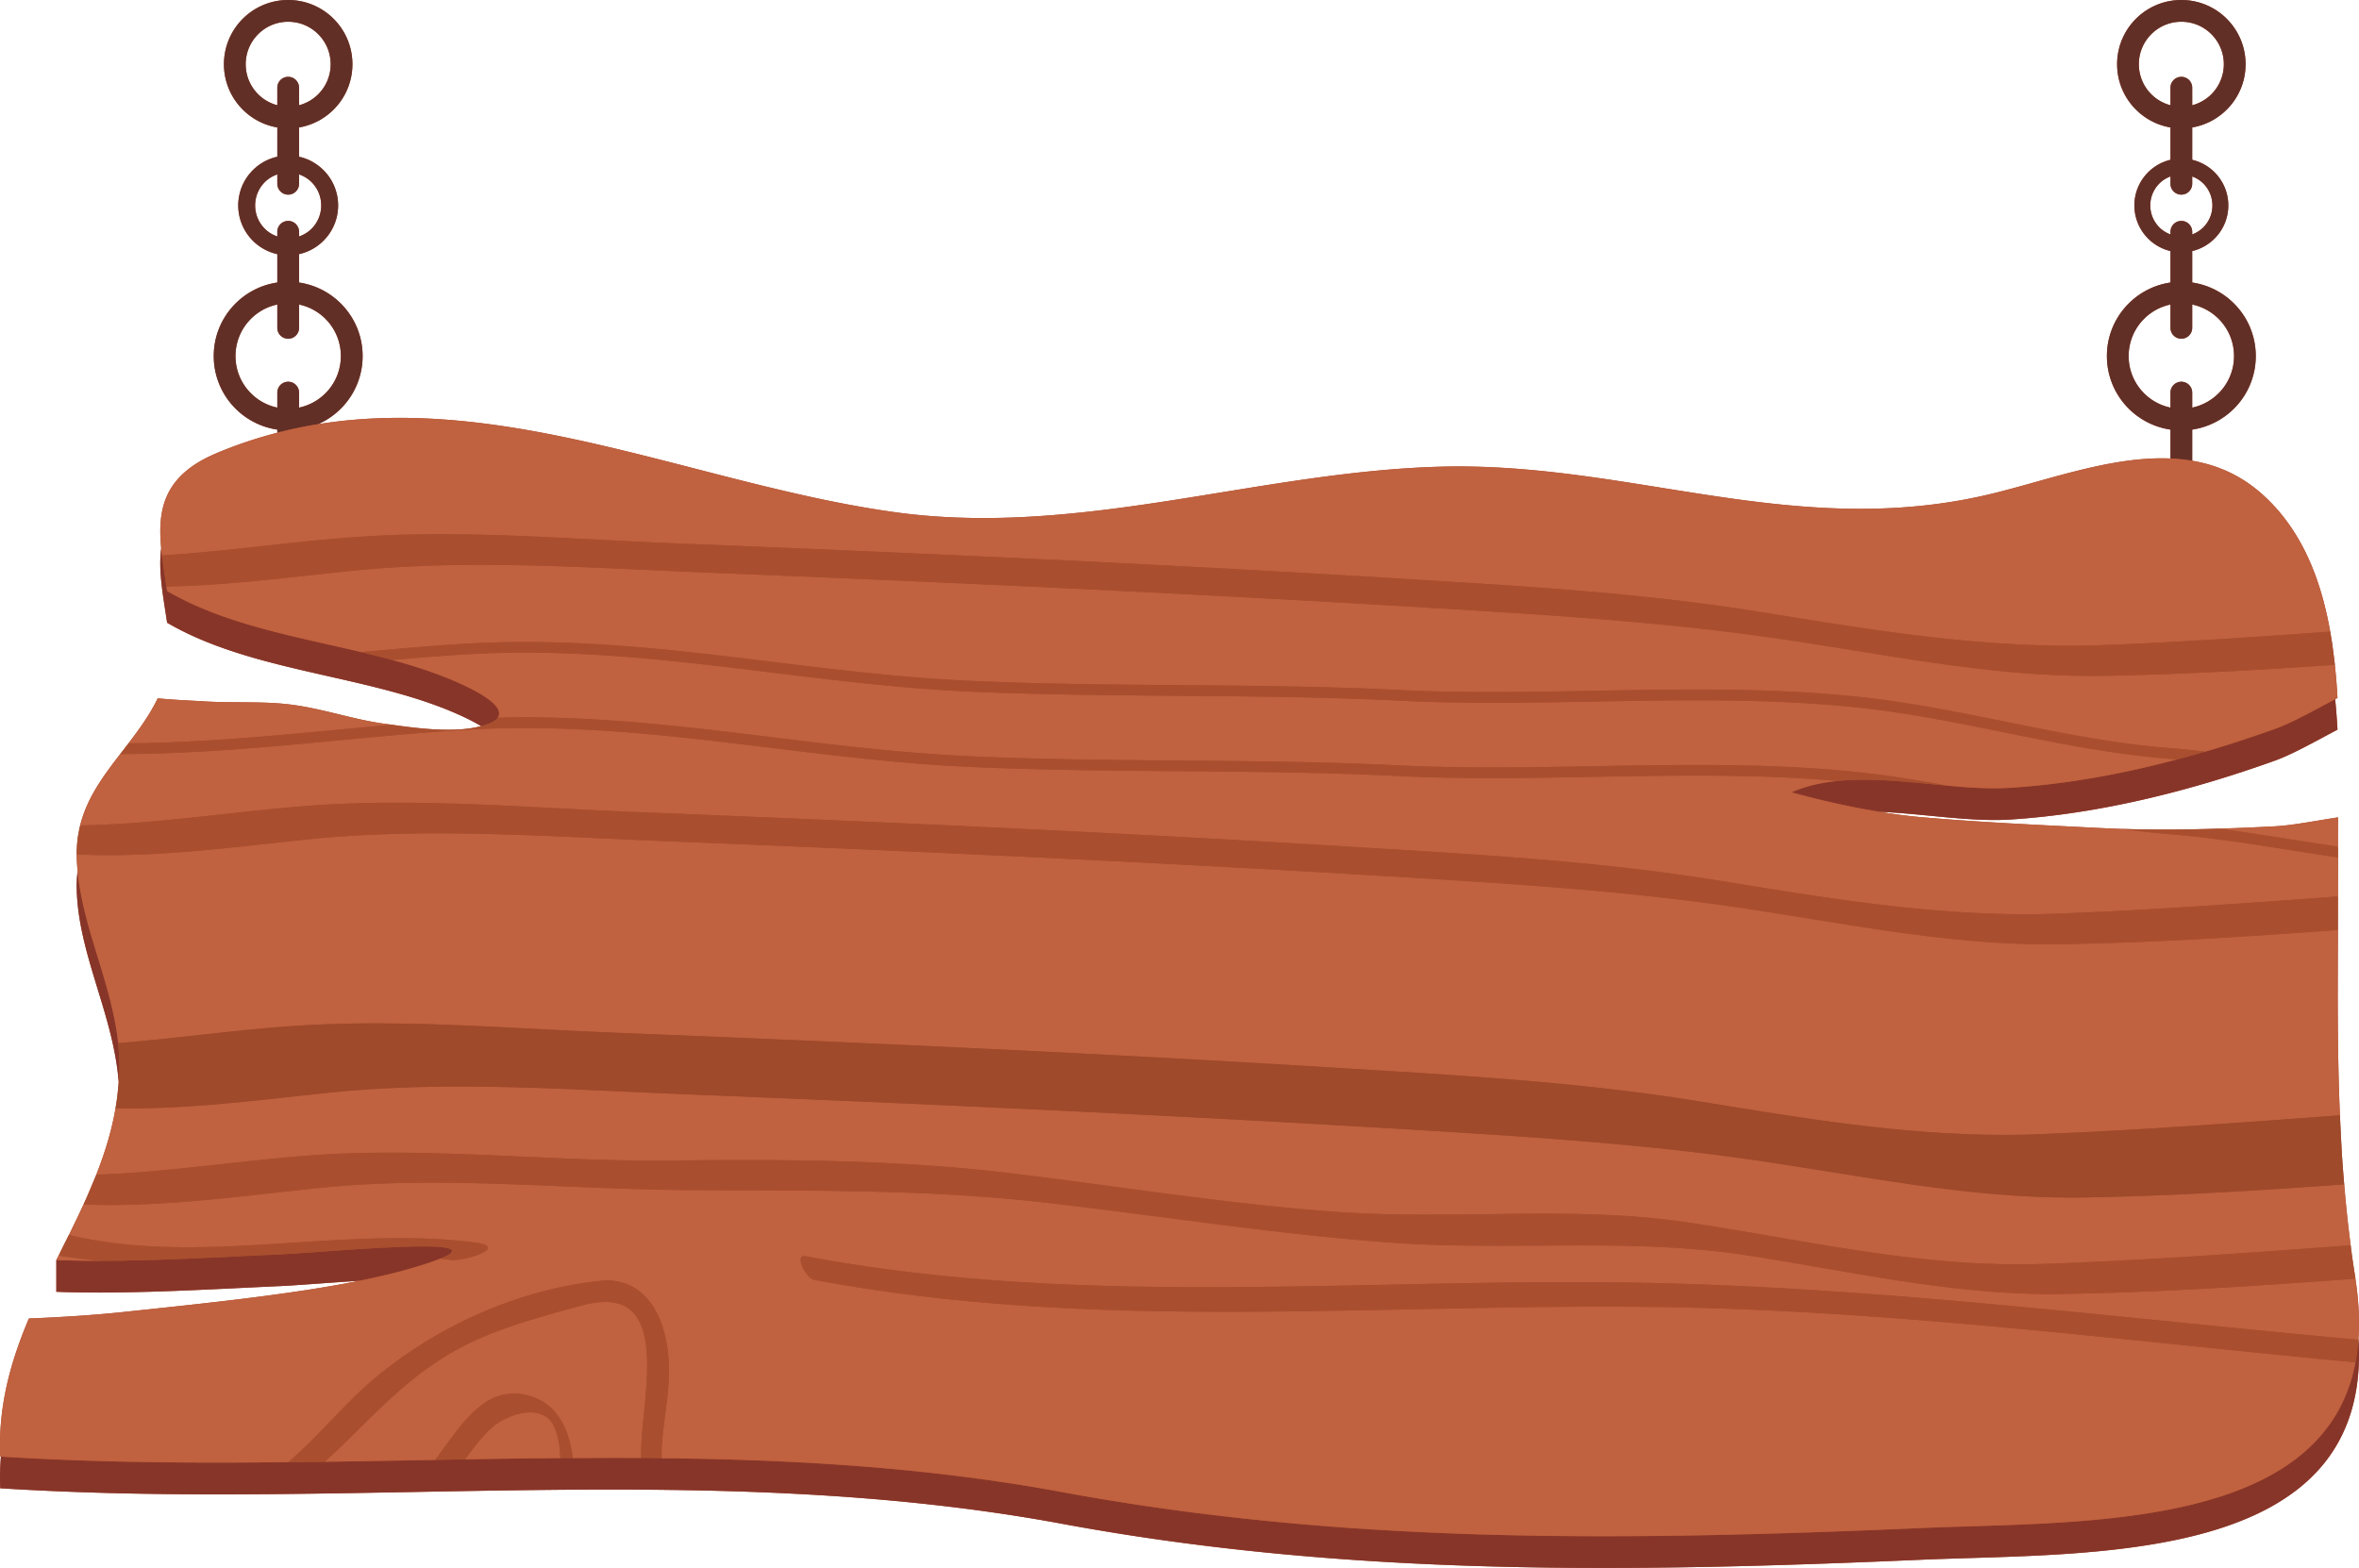 <svg xmlns="http://www.w3.org/2000/svg" viewBox="0 0 2262.677 1504.165">
  <path fill="#a94f2f" d="M240.682 377.307c-9.16-9.16-14.795-21.734-14.801-35.72.006-14 5.638-26.56 14.801-35.734 6.827-6.826 15.535-11.68 25.303-13.72v22.387c0 5.76 4.669 10.427 10.433 10.427 5.761 0 10.432-4.667 10.432-10.427v-22.387c9.767 2.054 18.47 6.907 25.3 13.72 9.159 9.174 14.793 21.734 14.8 35.734-.007 13.986-5.641 26.56-14.8 35.72-6.83 6.813-15.533 11.666-25.3 13.72v-14.374c0-5.76-4.67-10.44-10.432-10.44-5.764 0-10.433 4.68-10.433 10.44v14.374c-9.768-2.04-18.476-6.894-25.303-13.72zm13.33-157.827c-5.746-5.76-9.277-13.627-9.28-22.4.003-8.773 3.534-16.64 9.28-22.4 3.343-3.333 7.447-5.8 11.973-7.387v9c0 5.76 4.669 10.427 10.433 10.427 5.761 0 10.432-4.667 10.432-10.427v-9c4.521 1.587 8.624 4.054 11.964 7.387 5.744 5.76 9.276 13.627 9.279 22.4-.003 8.773-3.535 16.64-9.279 22.4-3.34 3.333-7.443 5.8-11.964 7.387v-4.494c0-5.76-4.67-10.44-10.432-10.44-5.764 0-10.433 4.68-10.433 10.44v4.494c-4.526-1.587-8.63-4.04-11.974-7.387zm-6.409-129.053c-7.392-7.414-11.933-17.534-11.936-28.814.003-11.293 4.544-21.413 11.936-28.813 7.41-7.4 17.531-11.933 28.815-11.933 11.287 0 21.41 4.533 28.816 11.933 7.392 7.4 11.93 17.52 11.936 28.813-.007 11.28-4.544 21.4-11.936 28.814-5.03 5.026-11.332 8.68-18.384 10.546v-16.84c0-5.76-4.67-10.426-10.432-10.426-5.764 0-10.433 4.666-10.433 10.426v16.84a40.676 40.676 0 0 1-18.382-10.546zm1808.934 286.88c-9.16-9.16-14.787-21.734-14.8-35.72.013-14 5.64-26.56 14.8-35.734 6.826-6.826 15.533-11.68 25.306-13.72v22.387c0 5.76 4.667 10.427 10.427 10.427a10.416 10.416 0 0 0 10.427-10.427v-22.387c9.773 2.054 18.48 6.907 25.306 13.72 9.174 9.174 14.8 21.734 14.8 35.734 0 13.973-5.626 26.56-14.8 35.72-6.826 6.813-15.533 11.666-25.306 13.72v-14.374c0-5.76-4.654-10.44-10.427-10.44-5.76 0-10.427 4.68-10.427 10.44v14.374c-9.773-2.04-18.48-6.894-25.306-13.72zm14.666-159.16c-5.386-5.414-8.72-12.814-8.72-21.067 0-8.24 3.334-15.653 8.72-21.067 3-2.986 6.627-5.24 10.64-6.746v7.026c0 5.76 4.667 10.427 10.427 10.427a10.416 10.416 0 0 0 10.427-10.427v-7.026c4.013 1.506 7.653 3.773 10.64 6.746 5.4 5.414 8.72 12.827 8.733 21.067-.013 8.253-3.333 15.653-8.733 21.067-2.987 2.973-6.627 5.24-10.64 6.746v-2.52c0-5.76-4.654-10.44-10.427-10.44-5.76 0-10.427 4.68-10.427 10.44v2.52c-4.013-1.506-7.64-3.773-10.64-6.746zm-7.746-127.72c-7.387-7.414-11.92-17.534-11.934-28.814.014-11.293 4.547-21.413 11.934-28.813 7.413-7.4 17.533-11.933 28.813-11.933 11.293 0 21.413 4.533 28.827 11.933 7.386 7.4 11.933 17.52 11.933 28.813 0 11.28-4.547 21.4-11.933 28.814a40.69 40.69 0 0 1-18.4 10.546v-16.84c0-5.76-4.654-10.426-10.427-10.426-5.76 0-10.427 4.666-10.427 10.426v16.84c-7.053-1.866-13.36-5.52-18.386-10.546zm198.72 1193.4c1.146-17.227.28-36.267-2.96-57.174h.106c-.106-.626-.213-1.28-.32-1.826-1.4-8.8-2.693-17.587-3.866-26.4-.107-1.187-.32-2.467-.427-3.76-2.573-19.414-4.613-38.974-6.227-58.494-.533-5.68-.96-11.48-1.386-17.186-.654-8.147-1.08-16.32-1.507-24.454-.44-8.16-.867-16.32-1.187-24.573-1.733-39.867-2.106-79.8-2.133-119.747.093-32.333.293-64.653.227-96.96.053-10.24.08-20.506.08-30.72-.014-.786-.014-1.56-.014-2.346 0-1.907 0-3.72.014-5.654-.014 0-.054 0-.08.014 0-.774-.027-1.56-.027-2.334v-3.293c0-8.067 0-16.333.107-24.8-22.334 3.427-44 7.733-60.747 8.587a2181.52 2181.52 0 0 1-53.893 2.24h-.214c-17.373.546-34.773.88-52.266.88-8.054 0-16.214-.12-24.147-.24-5.373-.094-10.733-.187-16.107-.427l.654.107c-8.267-.32-16.427-.64-24.587-1.067-56.667-2.893-113.453-5.373-170.013-10.413-12.347-1.094-25.307-2.854-38.4-4.987 42.373 1.76 86.573 9.84 125.44 7.4 86.293-5.493 173.666-27.8 253.32-56.36 17.173-6.12 38.626-18.36 60.426-29.84-.533-9.773-1.266-19.533-2.253-29.227.747-.4 1.507-.8 2.253-1.2a524.47 524.47 0 0 0-2.573-31.76h.093c-.32-3.226-.746-6.333-1.173-9.44-.427-3.76-.96-7.626-1.493-11.386-.534-3.76-1.187-7.4-1.827-11.054-8.92-50.453-27.16-96.92-63.653-130.4-20.934-19.253-44.214-29.36-68.72-33.52v-29.88c34.48-5.066 60.973-34.666 60.973-70.546 0-35.894-26.493-65.494-60.973-70.56v-30.16c19.84-4.72 34.613-22.507 34.626-43.787-.013-21.28-14.786-39.067-34.626-43.773V122.28c29.066-4.973 51.2-30.2 51.2-60.667 0-34.04-27.587-61.613-61.627-61.613-34.027 0-61.6 27.573-61.613 61.613.013 30.467 22.133 55.694 51.186 60.667v31.027c-19.826 4.706-34.6 22.493-34.613 43.773.013 21.28 14.787 39.067 34.613 43.787v30.16c-34.48 5.066-60.96 34.666-60.973 70.56.013 35.88 26.493 65.48 60.973 70.546v27.707c-58.853-2.52-122.826 22.8-178.013 35.36-109.8 25.013-209.84 8.8-310.947-7.4-69.013-11.053-138.466-22.12-211.88-20.08-174.64 4.933-344.764 67.627-520.686 43.907-183.894-24.934-370.048-114.72-555.22-84.68 25.144-11.067 42.717-36.147 42.72-65.36-.007-35.894-26.49-65.48-60.967-70.56v-27.214c21.433-4.773 37.456-23.866 37.464-46.733-.008-22.867-16.035-41.96-37.464-46.733V122.28c29.055-4.973 51.18-30.2 51.187-60.667C338.03 27.573 310.454 0 276.418 0c-34.027 0-61.61 27.573-61.616 61.613.007 30.467 22.13 55.694 51.183 60.667v28.067c-21.435 4.773-37.466 23.853-37.474 46.733.008 22.867 16.039 41.973 37.474 46.733v27.214c-34.471 5.066-60.963 34.666-60.97 70.56.007 35.88 26.499 65.493 60.97 70.546v2.987c-19.438 5.027-38.86 11.44-58.268 19.613-50.684 21.294-56.736 53.707-53.095 91.414-2.881 21.466 1.861 45.64 5.661 71.12v.12c85.434 49.8 201.252 49.706 288.294 92.2 4.512 2.213 8.896 4.573 12.896 7.013-1.515.373-3.1.76-4.842 1.107-8.37 1.72-17.49 2.373-26.934 2.373-18.144 0-37.354-2.48-53.996-4.84-3.002-.44-5.795-.747-8.586-1.173-28.229-3.987-56.678-13.854-85.868-17.827-27.372-3.853-56.78-1.613-85.869-3.427-9.875-.653-25.97-1.186-44.112-2.906-7.515 15.666-17.604 29.52-28.013 43.146-2.58 3.427-5.266 6.867-7.944 10.32-16.21 21.027-31.883 42.067-38.43 68.48-.532 2.134-1.073 4.387-1.393 6.64-.324 1.52-.639 3.107-.857 4.72-.214 1.294-.324 2.574-.424 3.88-.22 1.587-.332 3.2-.434 4.814-.106 1.933-.217 3.866-.217 5.8v1.933c.039 5.4.4 10.76.893 16.093-.556 4.587-.925 9.28-.893 14.214.387 63.693 35.212 122.213 40.275 187.986-.63 8.547-1.563 16.987-3.03 25.254-3.754 22.12-10.41 43.24-18.462 63.76-1.394 3.426-2.787 6.853-4.295 10.28-1.07 2.693-2.252 5.386-3.435 8.08-1.393 3.426-3.002 6.853-4.509 10.186-4.503 9.76-9.23 19.534-13.952 29.2h-.105c-.426.96-.967 2.04-1.5 3.12a747.647 747.647 0 0 0-8.264 16.627c-.755 1.507-1.507 2.88-2.252 4.387v30.426c27.153 1.094 57.177.854 87.596 0h.544c43.946-1.253 88.693-3.773 126.846-5.48 15.792-.733 45.53-3.146 75.427-5.053-68.87 13.813-154.695 22.267-219.899 29.267-33.381 3.653-65.478 5.6-96.822 6.88-17.274 40.786-29.619 83.72-27.475 132.453l.637.04c-.77 9.907-1.094 19.987-.637 30.373 342.075 21.587 680.827-28.333 1018.075 34.014 275.313 51 545.473 46.706 824.02 34.573 163.92-7.12 433.506 6.307 419.84-212.493"/>
  <path fill="#622f27" d="M276.418 366.213c-5.764 0-10.433 4.68-10.433 10.44v14.374c-9.768-2.04-18.476-6.894-25.303-13.707-9.16-9.187-14.795-21.747-14.801-35.747.006-13.973 5.638-26.546 14.801-35.72 6.827-6.813 15.535-11.68 25.303-13.72v22.387c0 5.76 4.669 10.427 10.433 10.427 5.761 0 10.432-4.667 10.432-10.427v-22.387c9.767 2.054 18.47 6.907 25.3 13.72 9.159 9.174 14.793 21.747 14.8 35.72-.007 14-5.641 26.56-14.8 35.747-6.83 6.8-15.533 11.653-25.3 13.707v-14.374c0-5.76-4.67-10.44-10.432-10.44zM254.011 219.48c-5.745-5.76-9.276-13.627-9.278-22.4.002-8.773 3.533-16.64 9.278-22.4 3.344-3.333 7.448-5.8 11.974-7.387v9c0 5.76 4.669 10.427 10.433 10.427 5.761 0 10.432-4.667 10.432-10.427v-9c4.521 1.587 8.624 4.054 11.964 7.387 5.744 5.76 9.276 13.627 9.279 22.4-.003 8.773-3.535 16.64-9.279 22.4-3.34 3.333-7.443 5.8-11.964 7.387v-4.494c0-5.76-4.67-10.44-10.432-10.44-5.764 0-10.433 4.68-10.433 10.44v4.494c-4.526-1.587-8.63-4.054-11.974-7.387zm-6.408-129.053c-7.392-7.414-11.933-17.534-11.936-28.814.003-11.293 4.544-21.413 11.936-28.813 7.41-7.4 17.531-11.933 28.815-11.933 11.287 0 21.41 4.533 28.816 11.933 7.392 7.4 11.93 17.52 11.936 28.813-.007 11.28-4.544 21.4-11.936 28.814-5.03 5.026-11.332 8.68-18.384 10.546v-16.84c0-5.76-4.67-10.426-10.432-10.426-5.764 0-10.433 4.666-10.433 10.426v16.84a40.676 40.676 0 0 1-18.382-10.546zm57.504 316.506c25.136-11.053 42.707-36.133 42.71-65.36-.007-35.866-26.49-65.466-60.967-70.546v-27.214c21.433-4.773 37.456-23.866 37.464-46.733-.008-22.867-16.035-41.96-37.464-46.733V122.28c29.055-4.973 51.18-30.2 51.187-60.667C338.03 27.573 310.454 0 276.418 0c-34.027 0-61.61 27.573-61.616 61.613.007 30.467 22.13 55.694 51.183 60.667v28.067c-21.435 4.773-37.466 23.853-37.474 46.733.008 22.867 16.039 41.96 37.474 46.733v27.214c-34.471 5.066-60.963 34.666-60.97 70.546.007 35.894 26.499 65.507 60.97 70.56v2.974a451.894 451.894 0 0 1 20.865-4.854 459.253 459.253 0 0 1 18.257-3.32m1787.163-40.72c-5.76 0-10.427 4.68-10.427 10.44v14.374c-9.773-2.04-18.48-6.894-25.306-13.707-9.16-9.187-14.787-21.747-14.8-35.747.013-13.973 5.64-26.546 14.8-35.72 6.826-6.813 15.533-11.68 25.306-13.72v22.387c0 5.76 4.667 10.427 10.427 10.427a10.416 10.416 0 0 0 10.427-10.427v-22.387c9.773 2.054 18.48 6.907 25.306 13.72 9.174 9.174 14.8 21.747 14.8 35.72 0 13.987-5.626 26.56-14.8 35.734-6.826 6.813-15.533 11.666-25.306 13.72v-14.374c0-5.76-4.654-10.44-10.427-10.44zm-21.067-148.066c-5.386-5.414-8.72-12.814-8.72-21.067s3.334-15.653 8.72-21.067c3-2.986 6.627-5.24 10.64-6.746v7.026c0 5.76 4.667 10.427 10.427 10.427a10.416 10.416 0 0 0 10.427-10.427v-7.026c4.013 1.506 7.653 3.773 10.64 6.746 5.4 5.414 8.72 12.814 8.733 21.067-.013 8.253-3.333 15.653-8.733 21.067-2.987 2.973-6.627 5.24-10.64 6.746v-2.52c0-5.76-4.654-10.44-10.427-10.44-5.76 0-10.427 4.68-10.427 10.44v2.52c-4.013-1.506-7.64-3.773-10.64-6.746zm-7.746-127.72c-7.387-7.414-11.92-17.534-11.934-28.814.014-11.293 4.547-21.413 11.934-28.813 7.413-7.4 17.533-11.933 28.813-11.933 11.293 0 21.413 4.533 28.827 11.933 7.386 7.4 11.933 17.52 11.933 28.813 0 11.28-4.547 21.4-11.933 28.814a40.69 40.69 0 0 1-18.4 10.546v-16.84c0-5.76-4.654-10.426-10.427-10.426-5.76 0-10.427 4.666-10.427 10.426v16.84c-7.053-1.866-13.36-5.52-18.386-10.546zm39.24 321.706c34.48-5.066 60.973-34.666 60.973-70.56 0-35.88-26.493-65.48-60.973-70.546v-30.174c19.84-4.706 34.613-22.493 34.626-43.773-.013-21.28-14.786-39.067-34.626-43.773V122.28c29.066-4.973 51.2-30.2 51.2-60.667 0-34.04-27.587-61.613-61.627-61.613-34.027 0-61.6 27.573-61.613 61.613.013 30.467 22.133 55.694 51.186 60.667v31.027c-19.826 4.706-34.6 22.493-34.613 43.773.013 21.28 14.787 39.067 34.613 43.787v30.16c-34.48 5.066-60.96 34.666-60.973 70.546.013 35.894 26.493 65.494 60.973 70.56v27.707c7.027.307 13.987 1 20.854 2.173v-29.88"/>
  <path fill="#883529" d="M422.177 1207.44h.113c5.901-2.347 9.336-4.293 10.621-5.893l.428-.76c1.722-3.747-9.762-5.054-27.688-5.054-9.445 0-20.61.334-32.522.974-1.826.106-3.651.106-5.582.226-23.937 1.267-50.233 3.214-71.164 4.707-2.682.227-5.369.333-7.945.533-1.288.134-2.468.227-3.755.227-2.362.227-4.722.32-6.869.427-3.33.213-6.227.44-8.803.533-3.757.227-7.509.333-11.38.547-6.006.226-12.129.533-18.458.853-3.755.107-7.518.333-11.379.533-7.19.32-14.381.76-21.79 1.08-6.65.227-13.305.534-20.069.867-7.296.307-14.598.627-22.005.84a564.65 564.65 0 0 1-19 .667c-7.619.2-15.127.426-22.645.506-2.683.12-5.476.227-8.163.227-5.365 0-10.624.107-15.775.107h-.426c-9.934 0-19.527-.134-28.943-.347-5.032-.12-10.092-.213-14.953-.413v30.426c27.153 1.094 57.177.854 87.596 0h.544c43.946-1.253 88.693-3.773 126.846-5.48 15.792-.733 45.53-3.146 75.427-5.053 17.63-3.547 34.205-7.413 48.975-11.733 12.994-3.747 22.322-6.867 28.764-9.547m1693-486.333h-.107c-1.413.44-2.8.866-4.293 1.173-6.654 2.053-13.427 3.88-20.294 5.693-.64.214-1.4.32-2.04.534h-.106c-52.387 13.96-106.374 23.84-160.04 27.266-19.094 1.187-39.494-.106-60.307-2.04l-.867-.106c-5.373-.534-10.84-.96-16.2-1.507-21.146-2.04-42.52-4.067-63.226-4.067-3.547 0-7.2.094-10.734.2-1.293 0-2.573.12-3.866.12-3.227.2-6.44.427-9.547.747l-.867.107h-.106c-15.454 1.506-30.374 4.826-44.214 10.853 25.92 7.227 55.587 14 84.494 18.72 42.373 1.76 86.573 9.84 125.44 7.4 86.293-5.493 173.666-27.8 253.32-56.36 17.173-6.12 38.626-18.36 60.426-29.84-.533-9.773-1.266-19.533-2.253-29.227-21.013 11.147-41.587 22.734-58.173 28.654-21.574 7.72-43.8 15.026-66.44 21.68m146.946 564.16a193.752 193.752 0 0 1-2.8 21.68c-30.92 163.026-267.8 152.4-416.986 158.973-278.547 12.12-548.707 16.413-824.02-34.573-127.62-23.6-255.452-31.134-383.724-32.427-6.543-.093-13.098-.213-19.642-.213-21.792-.2-43.68-.094-65.473.12-.535-.12-1.177-.12-1.824-.12-3.328 0-6.765 0-10.197.12-30.376.2-60.862.64-91.342 1.186-9.553.107-19.102.307-28.661.534-6.444.106-12.99.2-19.427.32-28.876.533-57.854 1.066-86.729 1.493-6.659.12-13.305.12-19.855.213-5.044.12-9.981.227-15.025.227l.107-.107c-91.67 1.067-183.547.44-275.646-5.333-.77 9.907-1.094 19.987-.637 30.373 342.075 21.587 680.827-28.333 1018.075 34.014 275.313 51 545.473 46.706 824.02 34.573 163.92-7.12 433.506 6.307 419.84-212.493-.04.466-.027.973-.054 1.44m-19.76-393.067c-.066 19.32-.106 38.667-.093 58.013.093-32.333.293-64.653.227-96.96-.014 2.254 0 4.494-.027 6.734 0 10.733-.107 21.466-.107 32.213M477.355 688.587c6.44-8.92-10.31-20.4-28.778-29.414-22.535-10.933-46.902-19.12-72.23-25.973-9.874-2.693-19.752-5.147-29.841-7.627-64.185-15.24-131.376-26.613-186.223-58.6v-.106c-.21-1.4-.428-2.787-.642-4.187-1.294-8.8-2.791-17.387-3.863-25.76-.217-1.4-.324-2.787-.543-4.08h.112c-.273-2.24-.51-4.48-.725-6.693-2.881 21.466 1.861 45.64 5.661 71.133v.107c85.434 49.8 201.252 49.706 288.294 92.2 4.512 2.213 8.896 4.573 12.896 7 8.65-2.214 13.678-4.987 15.882-8m1765.222 125.946c-.014 0-.054 0-.08.014.013 1.88.026 3.76.066 5.64 0-1.907 0-3.72.014-5.654M113.803 1006.427c-.213-1.96-.318-3.774-.532-5.72h.102c-6.267-57.467-33.796-109.587-38.926-164.974-.556 4.587-.925 9.28-.893 14.214.387 63.693 35.212 122.213 40.275 187.986.16-2.106.404-4.186.51-6.306.326-8.574.107-16.947-.536-25.2"/>
  <path fill="#c0613f" d="M2242.47 808.92c0-8.067 0-16.333.107-24.8-22.334 3.427-44 7.733-60.747 8.587a2181.52 2181.52 0 0 1-53.893 2.24c38.546 5.066 76.64 11.693 114.533 17.266v-3.293m-314.173-53.147c53.666-3.426 107.653-13.306 160.04-27.266-2.787-.214-5.467-.427-8.36-.64-100.587-8.147-193.96-37.467-292.614-48.52-52.573-5.907-106.16-7.507-160.133-7.507-65.147 0-130.747 2.36-195.773 2.36-30.054 0-59.907-.533-89.52-2.053-136.854-6.76-274.134-2.574-411.74-8.68-147.156-6.76-281.652-37.36-426.227-37.36h-.219c-17.922 0-36.06.44-54.414 1.506-23.618 1.294-47.976 3.334-72.99 5.587 25.328 6.853 49.695 15.04 72.23 25.973 18.468 9.014 35.218 20.494 28.778 29.414 8.792-.32 17.6-.427 26.396-.427 146.084.107 280.9 30.8 426.984 37.347 137.068 6.226 274.348 1.933 411.628 8.8 29.4 1.4 59.147 1.92 89.094 1.92 64.706 0 130.4-2.347 195.773-2.347 54.2 0 108.2 1.613 161.213 7.613 26.614 3.014 52.814 7.307 78.68 12.134l.867.106c20.813 1.934 41.213 3.227 60.307 2.04m-1419.719 599.16c-13.416 0-28.761 7.28-36.704 14.587-9.873 8.893-17.928 19.627-25.759 30.493 30.48-.546 60.966-.986 91.342-1.186-.215-10.414-1.823-20.507-5.58-29.427-4.402-10.493-13.311-14.467-23.3-14.467m-141.462-660.88c-28.229-3.973-56.678-13.84-85.868-17.813-27.372-3.853-56.78-1.613-85.869-3.427-9.875-.666-25.97-1.186-44.112-2.906-7.515 15.666-17.604 29.52-28.013 43.146 84.04-.546 171.09-10.52 252.448-17.813-3.002-.427-5.795-.747-8.586-1.187M282.11 984.2c25.972-1.733 51.947-2.467 78.032-2.467 74.919 0 150.153 5.774 224.865 8.787 230.882 9.227 461.54 19.413 692.09 33.587 117.533 7.2 235.92 13.533 352.28 32.413 98.213 16 193.64 32.213 292.6 32.213 11.16 0 22.426-.12 33.693-.653 96.387-3.747 192.56-11.053 288.733-18.12-1.733-39.867-2.106-79.8-2.133-119.747-.013-19.346.027-38.693.093-58.013-88.12 6.44-176.24 12.12-264.573 13.627-4.187.12-8.48.12-12.68.12-102.067 0-200.827-21.254-301.613-35.96-110.12-16-221.734-22.747-332.84-29.414-230.547-13.853-461.323-24.373-692.092-33.6-72.772-2.88-145.44-7.506-218.107-7.506-43.361 0-86.616 1.586-129.98 6.213-61.716 6.533-123.757 14.707-185.797 14.707-10.408 0-20.714-.214-31.127-.747.039 5.4.4 10.76.893 16.093 5.13 55.387 32.659 107.507 38.926 164.974 56.352-4.4 112.385-12.774 168.737-16.507"/>
  <path fill="#c0613f" d="M580.391 1248.973c-6.654 0-14.166 1.08-22.965 3.56-47.344 12.987-94.779 25.107-136.428 52.467-34.667 22.773-60.97 50.36-90.27 79.213-6.331 6.334-12.875 12.347-19.43 18.147 28.875-.427 57.853-.96 86.73-1.493 6.437-.12 12.982-.214 19.426-.32 21.573-28.867 41.972-63.654 75.352-63.654 5.683 0 11.699.96 18.136 3.107 24.475 8.267 35.207 32.52 38.536 58.707v.12c21.793-.214 43.681-.32 65.473-.12v-.094c-1.508-47.88 28.339-149.64-34.56-149.64"/>
  <path fill="#c0613f" d="M276.525 1402.693c30.378-25.866 54.957-57.76 85.757-82.866 59.683-48.84 136.207-83.08 213.495-91.027 2.25-.32 4.397-.427 6.544-.427 28.229 0 46.162 20.28 53.99 47.014 13.42 45.613-2.684 86.613-1.718 123.44v.093c128.272 1.293 256.105 8.827 383.724 32.427 275.313 50.986 545.473 46.693 824.02 34.573 149.186-6.573 386.066 4.053 416.986-158.973-226.8-21.254-453.266-51.094-681.253-53.227-12.653-.12-25.333-.24-38-.24-60.533 0-120.96 1.293-181.387 2.493-60.426 1.16-120.866 2.454-181.186 2.454-132.556 0-264.907-5.894-396.714-30.707-7.405-1.387-18.462-22.733-9.337-22.733l1.393.2c127.519 23.946 255.25 29.626 383.298 29.626 58.493 0 117.2-1.173 175.813-2.346 58.707-1.32 117.44-2.48 176.133-2.48 33.067 0 66.014.426 99.08 1.4 219.174 6.44 436.734 34.24 654.96 53.88.027-.467.014-.974.054-1.44 1.146-17.227.28-36.267-2.96-57.174-93.814 6.987-187.4 13.214-281.427 14.694-3.547.12-7.093.12-10.64.12-99.813 0-195.667-22.64-293.987-37.56-51.946-7.84-103.68-9.134-155.426-9.134-13.734 0-27.36.12-41.107.214-13.627 0-27.36.106-41.093.106-31.454 0-63.014-.426-94.68-2.56-113.134-7.733-224.974-25.88-337.567-38.76-116.028-13.306-229.376-11.373-345.835-12.12-80.717-.533-161.65-7.093-242.468-7.093-35.418 0-70.841 1.293-106.262 4.827-67.516 6.88-135.67 16.626-203.612 16.626-8.375 0-16.751-.186-25.015-.52-4.503 9.76-9.23 19.534-13.952 29.2 36.712 8.894 74.81 11.814 113.453 11.814 33.706 0 67.948-2.16 102.076-4.414 34.246-2.133 68.375-4.28 101.97-4.28 24.585 0 48.836 1.08 72.666 4.28 30.592 4.08-6.226 16.654-21.792 16.654-.961 0-1.93 0-2.68-.12-3.221-.427-6.328-.867-9.55-1.187h-.112c-6.442 2.68-15.77 5.8-28.764 9.547-14.77 4.32-31.344 8.186-48.975 11.733-68.87 13.813-154.695 22.267-219.899 29.267-33.381 3.653-65.478 5.6-96.822 6.88-17.274 40.786-29.619 83.72-27.475 132.453l.637.04c92.099 5.773 183.976 6.4 275.646 5.333M2006.23 648.44c-102.08 0-200.827-21.36-301.613-35.96-110.227-15.987-221.747-22.747-332.854-29.413-230.546-13.84-461.317-24.467-692.088-33.694-72.773-2.906-145.441-7.506-218.104-7.506-43.361 0-86.621 1.706-129.985 6.32-57.101 6-114.52 13.426-171.945 14.493.214 1.4.432 2.787.642 4.187v.106c54.847 31.987 122.038 43.36 186.223 58.6 35.205-3.213 69.444-6.333 102.29-8.146 18.466-1.094 36.818-1.52 54.955-1.52 146.084 0 280.9 30.706 426.984 37.253 137.068 6.227 274.348 1.933 411.628 8.8 29.4 1.507 59.147 1.933 89.094 1.933 64.706 0 130.4-2.373 195.773-2.373 54.2 0 108.2 1.627 161.213 7.627 100.04 11.28 193.307 40.586 292.387 48.52 11.48.853 22.867 2.053 34.24 3.44h.107c22.64-6.654 44.866-13.96 66.44-21.68 16.586-5.92 37.16-17.507 58.173-28.654.747-.4 1.507-.8 2.253-1.2a524.47 524.47 0 0 0-2.573-31.76c-73.533 5.04-146.947 9.227-220.573 10.52-4.187 0-8.387.107-12.667.107M381.28 770.04c74.28 0 148.767 5.707 222.726 8.72 230.765 9.227 461.53 19.413 692.09 33.587 117.534 7.186 235.92 13.533 352.28 32.4 99.067 16.106 195.134 32.32 295.067 32.32 11.467 0 22.96-.214 34.454-.76 88.333-3.44 176.453-9.76 264.573-16.32.027-2.24.013-4.48.027-6.734.053-10.24.08-20.506.08-30.72h-.107c-54.093-7.933-107.867-18.026-162.493-22.32-14.827-1.28-29.534-3-44.12-4.946-8.267-.32-16.427-.64-24.587-1.067-56.667-2.893-113.453-5.373-170.013-10.413-12.347-1.094-25.307-2.854-38.4-4.987-28.907-4.72-58.574-11.493-84.494-18.72 13.84-6.027 28.76-9.347 44.214-10.853-44.547-3.96-89.84-5.16-135.347-5.16-65.147 0-130.747 2.36-195.773 2.36-30.054 0-59.907-.414-89.52-1.92-136.854-6.867-274.134-2.574-411.74-8.8-147.156-6.667-281.652-37.254-426.227-37.254h-.219c-17.922 0-36.06.427-54.414 1.507-102.292 5.787-220.468 23.413-333.6 23.413h-.428c-16.21 21.027-31.883 42.067-38.43 68.48 75.891-1.186 151.562-14.28 227.556-19.44 25.546-1.72 51.196-2.373 76.844-2.373"/>
  <path fill="#c0613f" d="M375.809 1105.787c41.752 0 83.617 1.933 125.364 3.773 41.868 1.933 83.617 3.853 125.368 3.853 4.725 0 9.446 0 14.064-.093 24.794-.227 49.377-.44 73.953-.44 84.901 0 168.841 2.373 254.17 12.573 105.729 12.747 211.235 30.147 317.489 37.44 27.6 1.84 55.066 2.36 82.546 2.36 18.574 0 37.134-.213 55.707-.413 18.467-.333 37.04-.547 55.493-.547 46.8 0 93.494 1.494 139.974 8.587 105.4 15.893 208.333 40.027 315.133 40.027 7.507 0 15.013-.094 22.533-.307 99.187-3.347 198.147-10.627 297-17.933h.107c-2.573-19.414-4.613-38.974-6.227-58.494-82.76 6.027-165.52 11.067-248.48 12.56-4.293 0-8.586.107-12.88.107-103.146 0-202.76-21.253-304.626-35.96-110.227-15.987-221.734-22.747-332.947-29.507-230.56-13.84-461.213-24.386-691.984-33.586-72.127-2.92-144.155-7.44-216.068-7.44-42.932 0-85.867 1.626-128.696 6.133-62.364 6.653-125.043 14.813-187.73 14.813-4.723 0-9.449 0-14.273-.106-3.754 22.12-10.41 43.24-18.462 63.76 70.733-2.467 141.252-14.174 212.098-19 23.716-1.614 47.546-2.16 71.374-2.16M345.54 514.92c25.545-1.72 51.195-2.48 76.854-2.48 74.273 0 148.763 5.8 222.721 8.707 230.764 9.213 461.542 19.533 692.088 33.586 117.534 7.2 235.934 13.627 352.28 32.52 99.067 16 195.134 32.2 295.067 32.2 11.373 0 22.96-.213 34.453-.64 72.134-2.786 144.16-7.613 216.067-12.88-8.92-50.453-27.16-96.92-63.653-130.4-20.934-19.253-44.214-29.36-68.72-33.52-6.867-1.173-13.827-1.866-20.854-2.173-58.853-2.52-122.826 22.787-178.013 35.36-109.8 25.013-209.84 8.8-310.947-7.4-69.013-11.053-138.466-22.12-211.88-20.08-174.64 4.933-344.764 67.627-520.686 43.907-183.89-24.934-370.043-114.72-555.21-84.694a459.253 459.253 0 0 0-18.257 3.32 451.894 451.894 0 0 0-20.865 4.854c-19.438 5.026-38.86 11.453-58.268 19.626-50.682 21.294-56.736 53.694-53.095 91.414.215 2.213.452 4.453.725 6.693 63.427-3.867 126.654-13.747 190.192-17.92M97.92 1209.587c-14.062-1.174-27.797-2.787-41.643-5.147-.755 1.507-1.507 2.88-2.252 4.387 4.861.2 9.921.293 14.953.413 9.416.213 19.01.347 28.943.347"/>
  <path fill="#4f2216" d="M614.951 1398.613v.094c6.544 0 13.099.12 19.642.213v-.093c-6.543-.12-13.098-.12-19.642-.214"/>
  <path fill="#a94f2f" d="M420.998 1305c41.65-27.36 89.084-39.48 136.428-52.467 8.799-2.48 16.31-3.56 22.965-3.56 62.899 0 33.052 101.76 34.56 149.64 6.544.094 13.099.094 19.642.214-.966-36.827 15.138-77.827 1.718-123.44-7.828-26.734-25.761-47.014-53.99-47.014-2.147 0-4.294.107-6.544.427-77.288 7.947-153.812 42.187-213.495 91.027-30.8 25.106-55.379 57-85.757 82.866l-.107.107c5.044 0 9.981-.107 15.025-.227 6.55-.093 13.196-.093 19.855-.213 6.555-5.8 13.099-11.813 19.43-18.147 29.3-28.853 55.603-56.44 90.27-79.213"/>
  <path fill="#4f2216" d="M547.654 1398.707c.647 0 1.29 0 1.824.12v-.12h-1.824"/>
  <path fill="#a94f2f" d="M510.942 1340c-6.437-2.147-12.453-3.107-18.136-3.107-33.38 0-53.779 34.787-75.352 63.654 9.559-.227 19.108-.427 28.661-.534 7.83-10.866 15.886-21.6 25.759-30.493 7.943-7.307 23.288-14.587 36.704-14.587 9.988 0 18.897 3.974 23.3 14.467 3.756 8.92 5.364 19.013 5.579 29.427 3.432-.12 6.869-.12 10.197-.12h1.824c-3.33-26.187-14.061-50.44-38.536-58.707"/>
  <path fill="#4f2216" d="M2255.137 1198.427c-.107-1.187-.32-2.467-.427-3.76h-.107c.214 1.293.32 2.466.534 3.76"/>
  <path fill="#a94f2f" d="M308.725 1139.387c35.421-3.534 70.844-4.827 106.262-4.827 80.819 0 161.75 6.56 242.468 7.093 116.459.747 229.807-1.186 345.835 12.12 112.593 12.88 224.433 31.027 337.567 38.76 31.666 2.134 63.226 2.56 94.68 2.56 13.733 0 27.466-.106 41.093-.106 13.747-.094 27.373-.214 41.107-.214 51.746 0 103.48 1.294 155.426 9.134 98.32 14.92 194.174 37.56 293.987 37.56 3.547 0 7.093 0 10.64-.12 94.027-1.48 187.613-7.707 281.427-14.694h.106c-.106-.626-.213-1.28-.32-1.826-1.4-8.8-2.693-17.587-3.866-26.4-.214-1.294-.32-2.467-.534-3.76-98.853 7.306-197.813 14.586-297 17.933-7.52.213-15.026.307-22.533.307-106.8 0-209.733-24.134-315.133-40.027-46.48-7.093-93.174-8.587-139.974-8.587-18.453 0-37.026.214-55.493.547-18.573.2-37.133.413-55.707.413-27.48 0-54.946-.52-82.546-2.36-106.254-7.293-211.76-24.693-317.49-37.44-85.328-10.2-169.268-12.573-254.17-12.573-24.575 0-49.158.213-73.952.44-4.618.093-9.34.093-14.064.093-41.751 0-83.5-1.92-125.368-3.853-41.747-1.84-83.612-3.773-125.364-3.773-23.828 0-47.658.546-71.374 2.16-70.846 4.826-141.365 16.533-212.098 19-1.394 3.426-2.787 6.853-4.295 10.28-1.07 2.693-2.252 5.386-3.435 8.08-1.393 3.426-3.002 6.853-4.509 10.186 8.264.334 16.64.52 25.015.52 67.942 0 136.096-9.746 203.612-16.626M1984.55 619.453c-99.933 0-196-16.2-295.067-32.2-116.346-18.893-234.746-25.32-352.28-32.52-230.546-14.053-461.324-24.373-692.088-33.586-73.958-2.907-148.448-8.707-222.721-8.707-25.659 0-51.31.76-76.855 2.48-63.538 4.173-126.765 14.053-190.192 17.92h-.112c.219 1.293.326 2.68.543 4.08 1.072 8.373 2.57 16.96 3.863 25.76 57.425-1.067 114.844-8.493 171.945-14.493 43.364-4.614 86.624-6.32 129.985-6.32 72.663 0 145.33 4.6 218.104 7.506 230.77 9.227 461.542 19.854 692.088 33.694 111.107 6.666 222.627 13.426 332.854 29.413 100.786 14.6 199.533 35.96 301.613 35.96 4.28 0 8.48-.107 12.667-.107 73.626-1.293 147.04-5.48 220.573-10.52h.093c-.32-3.226-.746-6.333-1.173-9.44-.427-3.76-.96-7.626-1.493-11.373-.534-3.773-1.187-7.413-1.827-11.067-71.907 5.267-143.933 10.094-216.067 12.88-11.493.427-23.08.64-34.453.64M290.478 805.68c43.364-4.627 86.619-6.213 129.98-6.213 72.668 0 145.335 4.626 218.107 7.506 230.769 9.227 461.545 19.747 692.092 33.6 111.106 6.667 222.72 13.414 332.84 29.414 100.786 14.706 199.546 35.96 301.613 35.96 4.2 0 8.493 0 12.68-.12 88.333-1.507 176.453-7.187 264.573-13.627 0-10.747.107-21.48.107-32.213-88.12 6.56-176.24 12.88-264.573 16.32-11.494.546-22.987.76-34.454.76-99.933 0-196-16.214-295.066-32.32-116.36-18.867-234.747-25.214-352.28-32.4-230.56-14.174-461.326-24.36-692.091-33.587-73.959-3.013-148.445-8.72-222.727-8.72-25.648 0-51.298.653-76.844 2.373-75.994 5.16-151.665 18.254-227.556 19.44-.532 2.134-1.073 4.387-1.393 6.64-.324 1.52-.639 3.107-.857 4.72-.214 1.294-.324 2.574-.424 3.88-.22 1.587-.332 3.2-.434 4.814-.106 1.933-.217 3.866-.217 5.8v1.933c10.413.533 20.719.747 31.127.747 62.04 0 124.081-8.174 185.797-14.707"/>
  <path fill="#9e4a2b" d="M312.802 1048.48c42.83-4.507 85.764-6.133 128.696-6.133 71.913 0 143.941 4.52 216.068 7.44 230.77 9.2 461.424 19.746 691.984 33.586 111.213 6.76 222.72 13.52 332.947 29.507 101.866 14.707 201.48 35.96 304.626 35.96 4.294 0 8.587-.107 12.88-.107 82.96-1.493 165.72-6.533 248.48-12.56-.533-5.68-.96-11.48-1.386-17.186-.654-8.147-1.08-16.32-1.507-24.454-.44-8.16-.867-16.32-1.187-24.573-96.173 7.067-192.346 14.373-288.733 18.12-11.267.533-22.533.653-33.693.653-98.96 0-194.387-16.213-292.6-32.213-116.36-18.88-234.747-25.213-352.28-32.413-230.55-14.174-461.208-24.36-692.09-33.587-74.712-3.013-149.946-8.787-224.865-8.787-26.085 0-52.06.734-78.032 2.467-56.352 3.733-112.385 12.107-168.737 16.507h-.102c.214 1.946.319 3.76.532 5.72.643 8.253.862 16.626.536 25.2-.106 2.12-.35 4.2-.51 6.306-.63 8.547-1.563 16.987-3.03 25.254 4.824.106 9.55.106 14.272.106 62.688 0 125.367-8.16 187.731-14.813"/>
  <path fill="#4f2216" d="M66.04 1184.693c-.425.96-.966 2.04-1.5 3.12.534-1.08 1.075-2.04 1.606-3.12h-.105"/>
  <path fill="#a94f2f" d="M98.347 1209.587c5.151 0 10.41-.107 15.775-.107 2.687 0 5.48-.107 8.163-.227 7.518-.08 15.026-.306 22.645-.506a564.65 564.65 0 0 0 19-.667c7.407-.213 14.71-.533 22.005-.84 6.764-.333 13.419-.64 20.068-.867 7.41-.32 14.602-.76 21.791-1.08 3.861-.2 7.624-.426 11.379-.533 6.329-.32 12.452-.627 18.458-.853 3.871-.214 7.623-.32 11.38-.547 2.576-.093 5.474-.32 8.803-.533 2.147-.107 4.507-.2 6.87-.427 1.286 0 2.466-.093 3.754-.227 2.576-.2 5.263-.306 7.945-.533 20.931-1.493 47.227-3.44 71.164-4.707 1.931-.12 3.756-.12 5.582-.226 11.912-.64 23.077-.974 32.522-.974 17.926 0 29.41 1.307 27.688 5.054l-.428.76c-1.285 1.6-4.72 3.546-10.621 5.893 3.221.32 6.328.76 9.55 1.187.75.12 1.718.12 2.68.12 15.565 0 52.383-12.574 21.791-16.654-23.83-3.2-48.081-4.28-72.666-4.28-33.595 0-67.724 2.147-101.97 4.28-34.128 2.254-68.37 4.414-102.076 4.414-38.642 0-76.741-2.92-113.453-11.814-.53 1.08-1.072 2.04-1.605 3.12a747.647 747.647 0 0 0-8.264 16.627c13.846 2.36 27.581 3.973 41.644 5.147h.426m1409.736 20.4c-58.693 0-117.426 1.16-176.133 2.48-58.613 1.173-117.32 2.346-175.813 2.346-128.047 0-255.78-5.68-383.298-29.626l-1.393-.2c-9.125 0 1.932 21.346 9.337 22.733 131.807 24.813 264.158 30.707 396.714 30.707 60.32 0 120.76-1.294 181.186-2.454 60.427-1.2 120.854-2.493 181.387-2.493 12.667 0 25.347.12 38 .24 227.987 2.133 454.453 31.973 681.253 53.227a193.752 193.752 0 0 0 2.8-21.68c-218.226-19.64-435.786-47.44-654.96-53.88-33.066-.974-66.013-1.4-99.08-1.4M503.751 626.107h.219c144.575 0 279.07 30.6 426.227 37.36 137.606 6.106 274.886 1.92 411.74 8.68 29.613 1.52 59.466 2.053 89.52 2.053 65.026 0 130.626-2.36 195.773-2.36 53.973 0 107.56 1.6 160.133 7.507 98.654 11.053 192.027 40.373 292.614 48.52 2.893.213 5.573.426 8.36.64h.106c.64-.214 1.4-.32 2.04-.534 6.867-1.813 13.64-3.64 20.294-5.693 1.493-.307 2.88-.733 4.293-1.173-11.373-1.387-22.76-2.587-34.24-3.44-99.08-7.934-192.347-37.24-292.387-48.52-53.013-6-107.013-7.627-161.213-7.627-65.373 0-131.067 2.373-195.773 2.373-29.947 0-59.694-.426-89.094-1.933-137.28-6.867-274.56-2.573-411.628-8.8-146.084-6.547-280.9-37.253-426.984-37.253-18.137 0-36.49.426-54.956 1.52-32.845 1.813-67.084 4.933-102.289 8.146 10.09 2.48 19.967 4.934 29.841 7.627 25.014-2.253 49.372-4.293 72.99-5.587 18.354-1.066 36.492-1.506 54.414-1.506"/>
  <path fill="#4f2216" d="M2242.577 822.533c-.014-.786-.014-1.56-.014-2.346-.04-1.88-.053-3.76-.066-5.64 0-.774-.027-1.56-.027-2.334v10.32h.107"/>
  <path fill="#a94f2f" d="M2242.47 822.533v-10.32c-37.893-5.573-75.987-12.2-114.533-17.266h-.214c-17.373.546-34.773.88-52.266.88-8.054 0-16.214-.12-24.147-.24-5.373-.094-10.733-.187-16.107-.427l.654.107c14.586 1.946 29.293 3.666 44.12 4.946 54.626 4.294 108.4 14.387 162.493 22.32M449.337 699.96c18.354-1.08 36.492-1.507 54.414-1.507h.219c144.575 0 279.07 30.587 426.227 37.254 137.606 6.226 274.886 1.933 411.74 8.8 29.613 1.506 59.466 1.92 89.52 1.92 65.026 0 130.626-2.36 195.773-2.36 45.507 0 90.8 1.2 135.347 5.16h.106l.867-.107c3.107-.32 6.32-.547 9.547-.747 1.293 0 2.573-.12 3.866-.12 3.534-.106 7.187-.2 10.734-.2 20.706 0 42.08 2.027 63.226 4.067 5.36.547 10.827.973 16.2 1.507-25.866-4.827-52.066-9.12-78.68-12.134-53.013-6-107.013-7.613-161.213-7.613-65.373 0-131.067 2.347-195.773 2.347-29.947 0-59.694-.52-89.094-1.92-137.28-6.867-274.56-2.574-411.628-8.8-146.084-6.547-280.9-37.24-426.984-37.347-8.796 0-17.604.107-26.396.427-2.204 3.013-7.232 5.786-15.882 8a91.014 91.014 0 0 1-4.842 1.12c-8.37 1.72-17.49 2.373-26.934 2.373-18.144 0-37.354-2.48-53.996-4.84-81.358 7.293-168.408 17.267-252.448 17.813-2.58 3.427-5.266 6.867-7.944 10.32h.428c113.132 0 231.308-17.626 333.6-23.413"/>
</svg>
